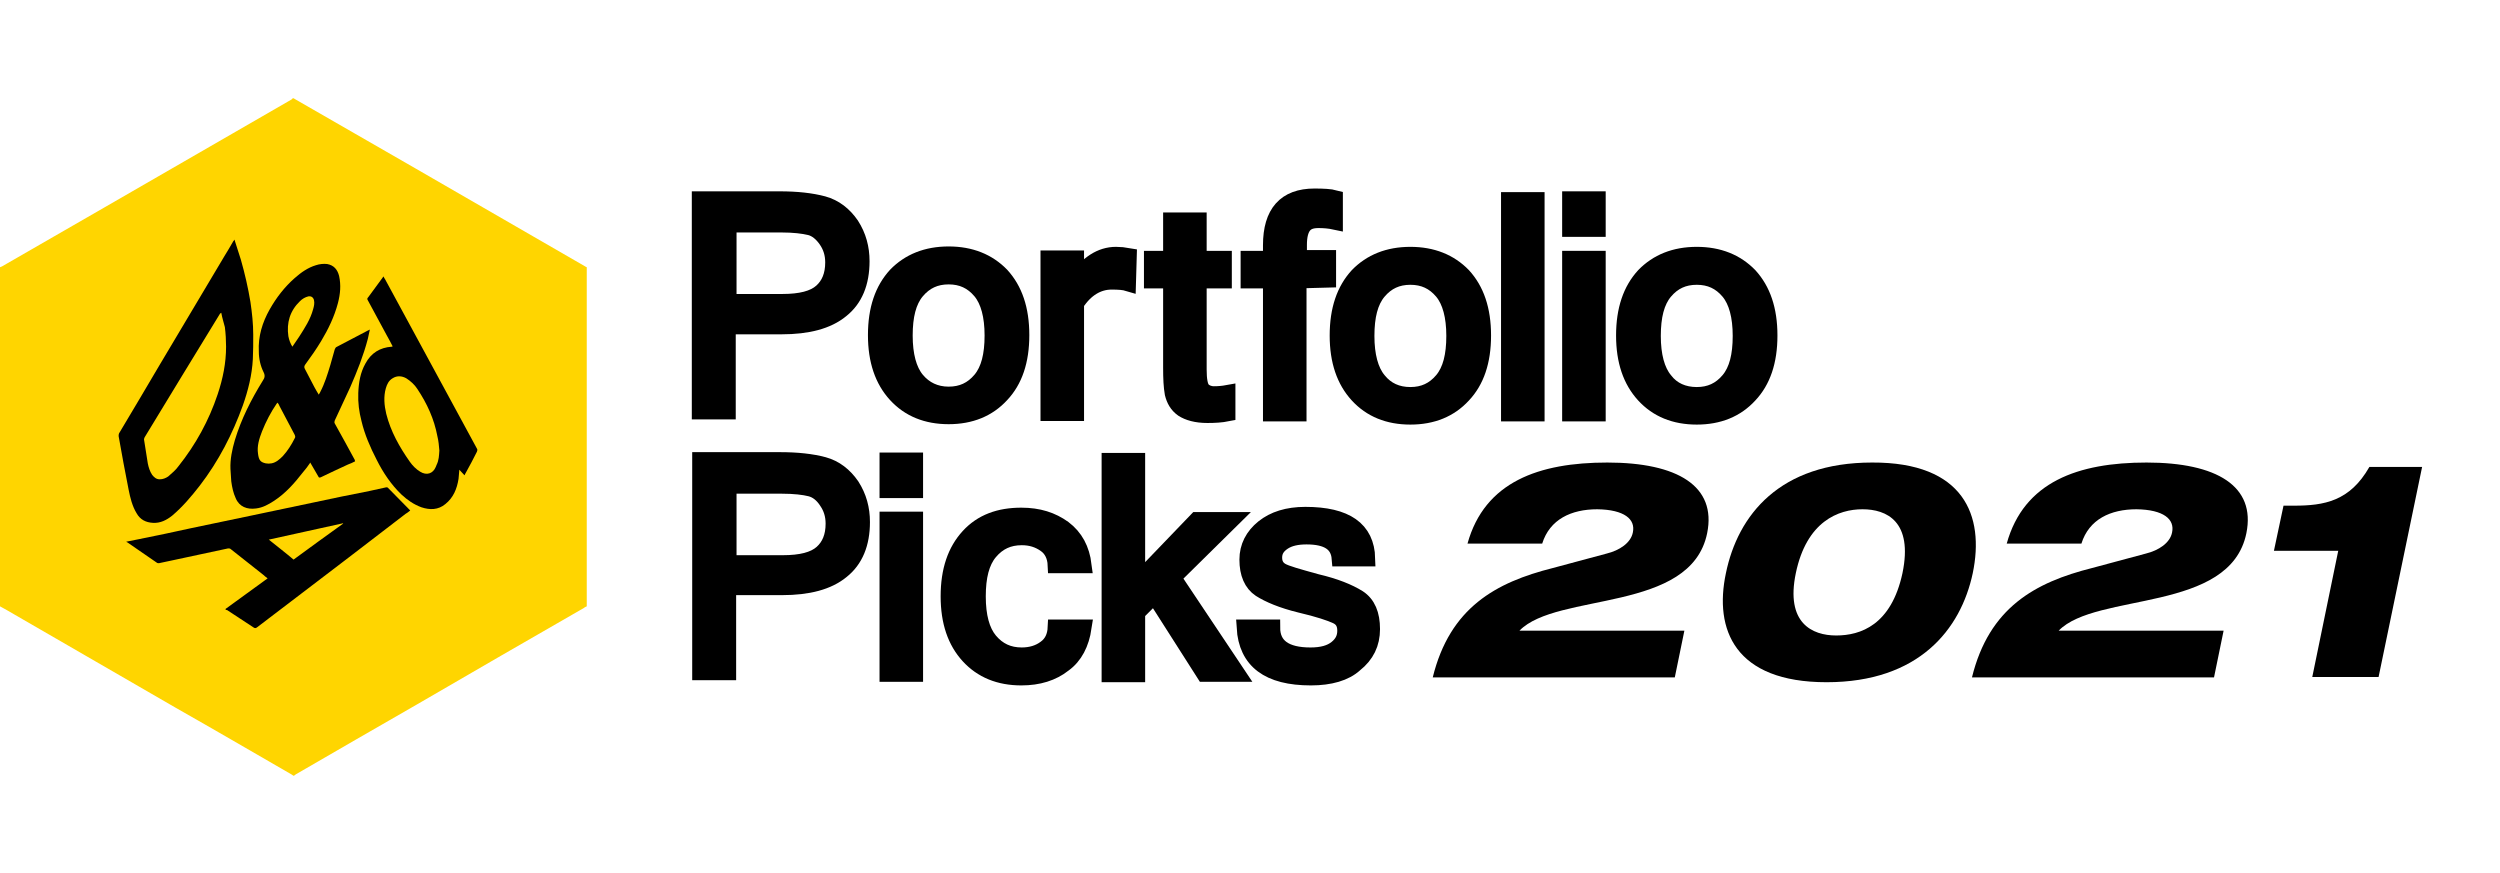 <?xml version="1.0" encoding="utf-8"?>
<!-- Generator: Adobe Illustrator 25.2.3, SVG Export Plug-In . SVG Version: 6.00 Build 0)  -->
<svg version="1.1" id="Layer_1" xmlns="http://www.w3.org/2000/svg" xmlns:xlink="http://www.w3.org/1999/xlink" x="0px" y="0px"
	 viewBox="0 0 625.9 218.6" style="enable-background:new 0 0 625.9 218.6;" xml:space="preserve">
<style type="text/css">
	.st0{fill:#FFD500;}
	.st1{stroke:#000000;stroke-width:4;stroke-miterlimit:10;}
</style>
<g>
	<path class="st0" d="M146.9,66.9c0,28.3,0,56.6,0,84.9c-0.2,0.1-0.5,0.2-0.7,0.4c-13.9,8-27.8,16-41.7,24.1
		C94.3,182.2,84.1,188,74,193.9c-0.1,0.1-0.2,0.2-0.4,0.3c-0.1,0-0.2,0-0.2,0c-0.1-0.1-0.2-0.2-0.4-0.3c-9.7-5.6-19.3-11.2-29-16.7
		c-13.4-7.8-26.9-15.5-40.3-23.3c-1.2-0.7-2.4-1.4-3.7-2.1c0-28.3,0-56.6,0-84.9c0.2-0.1,0.3-0.1,0.5-0.2
		c8.6-4.9,17.1-9.9,25.7-14.8c15.6-9,31.2-18,46.8-27c0.1-0.1,0.2-0.2,0.3-0.3c0.1,0,0.1,0,0.2,0c0.2,0.1,0.3,0.2,0.5,0.3
		c10,5.7,19.9,11.5,29.9,17.2c14.2,8.2,28.4,16.4,42.6,24.6C146.6,66.8,146.7,66.8,146.9,66.9z"/>
	<g>
		<path d="M88.9,115.5c-0.6,0.3-1.2,0.6-1.8,0.8c-2.3,1.1-4.6,2.1-6.8,3.2c-0.3,0.1-0.5,0.1-0.6-0.2c-0.6-1-1.2-2.1-1.8-3.1
			c-0.1-0.1-0.1-0.2-0.2-0.4c-0.6,0.9-1.2,1.7-1.9,2.5c-2.1,2.7-4.3,5.2-7.2,7.1c-1.4,0.9-2.8,1.7-4.5,1.9c-2.2,0.3-4.2-0.4-5.1-2.6
			c-0.6-1.3-0.9-2.7-1.1-4.2c-0.1-1-0.1-2.1-0.2-3.1c-0.1-2.4,0.4-4.8,1.1-7.2c1.6-5.3,4.1-10.2,7-14.9c0.5-0.7,0.6-1.3,0.2-2.1
			c-0.8-1.6-1.2-3.4-1.2-5.2c-0.2-3.8,0.9-7.3,2.7-10.5c1.7-3,3.7-5.6,6.3-7.9c1.6-1.4,3.3-2.6,5.3-3.2c0.9-0.3,1.9-0.4,2.8-0.3
			c1.7,0.3,2.6,1.4,3,3c0.5,2.3,0.3,4.5-0.3,6.8c-0.9,3.4-2.4,6.5-4.2,9.5c-1.2,2-2.6,4-4,5.9c-0.2,0.3-0.3,0.6-0.1,1
			c0.8,1.5,1.6,3.1,2.4,4.6c0.3,0.6,0.7,1.2,1.1,1.9c0.2-0.3,0.3-0.5,0.4-0.7c1.1-2.1,1.8-4.4,2.5-6.7c0.4-1.3,0.7-2.6,1.1-3.9
			c0.1-0.2,0.2-0.5,0.4-0.6c2.7-1.4,5.3-2.8,8-4.2c0.1,0,0.2-0.1,0.4-0.2c-0.2,0.8-0.3,1.5-0.5,2.3C91,89,89.4,93,87.7,96.9
			c-1.3,2.8-2.6,5.6-3.9,8.4c-0.1,0.3-0.1,0.5,0,0.7c1.7,3,3.3,6,5,9.1C88.9,115.4,88.9,115.4,88.9,115.5z M69.5,100.8
			c-0.1,0.1-0.1,0.2-0.2,0.2c-1.5,2.2-2.7,4.5-3.7,7c-0.7,1.8-1.3,3.7-1,5.6c0.2,1.6,0.6,2.1,1.9,2.4c0.5,0.1,1,0.1,1.5,0
			c1.1-0.2,2-1,2.8-1.8c1.2-1.3,2.2-2.9,3-4.5c0.2-0.3,0.1-0.5,0-0.8c-1.3-2.4-2.5-4.8-3.8-7.2C69.9,101.4,69.7,101.1,69.5,100.8z
			 M73.2,86.8c0.6-0.9,1.1-1.6,1.7-2.5c1.4-2.2,2.8-4.3,3.5-6.9c0.2-0.7,0.4-1.5,0.2-2.3c-0.2-0.7-0.7-1-1.4-0.9
			c-0.8,0.2-1.5,0.6-2.1,1.2c-2.5,2.4-3.4,5.4-2.9,8.8C72.4,85.2,72.7,86,73.2,86.8z"/>
		<path d="M58.7,60c0.5,1.7,1.1,3.3,1.6,5c1,3.5,1.8,7,2.4,10.6c0.4,2.7,0.7,5.5,0.7,8.2c0,2,0,4.1-0.1,6.1c-0.2,4-1.2,7.9-2.5,11.6
			c-2.6,7.2-6.1,14-10.8,20.1c-2.1,2.7-4.3,5.3-6.9,7.5c-1.4,1.1-2.9,1.9-4.8,1.8c-1.8-0.1-3.2-0.8-4.1-2.4c-1.1-1.8-1.6-3.9-2-5.9
			c-0.9-4.5-1.7-8.9-2.5-13.4c0-0.2,0-0.5,0.1-0.7c3.4-5.7,6.8-11.4,10.2-17.2c5.4-9.1,10.8-18.1,16.2-27.2c0.7-1.2,1.5-2.4,2.2-3.7
			c0.1-0.1,0.2-0.2,0.2-0.3C58.6,60.1,58.6,60.1,58.7,60z M55.4,78.3L55.4,78.3c-0.2,0.1-0.2,0.2-0.3,0.2
			c-6.3,10.3-12.6,20.6-18.9,31c-0.1,0.2-0.2,0.5-0.1,0.8c0.3,1.9,0.6,3.8,0.9,5.7c0.2,1,0.5,2,1.1,2.9c0.5,0.6,1,1.1,1.9,1.1
			c0.8,0,1.5-0.3,2.1-0.7c0.9-0.8,1.9-1.6,2.6-2.6c4.3-5.4,7.6-11.4,9.8-18c1.3-3.9,2.1-7.8,2.1-11.9c0-1.6-0.1-3.3-0.3-4.9
			C56,80.7,55.6,79.5,55.4,78.3z"/>
		<path d="M56.4,152.5c3.5-2.6,7.1-5.1,10.6-7.7c-0.4-0.3-0.8-0.6-1.1-0.9c-2.7-2.1-5.4-4.3-8.1-6.4c-0.2-0.2-0.4-0.2-0.7-0.2
			c-4.7,1-9.3,2-14,3c-1.1,0.2-2.2,0.5-3.3,0.7c-0.1,0-0.4,0-0.5-0.1c-2.5-1.7-4.9-3.4-7.4-5.1c-0.1-0.1-0.2-0.1-0.3-0.1l0.1-0.1
			c1-0.2,2-0.4,3-0.6c4.4-0.9,8.9-1.8,13.3-2.8c5.1-1.1,10.2-2.1,15.3-3.2c5.1-1.1,10.1-2.1,15.2-3.2c4.7-1,9.4-2,14.1-2.9
			c1.4-0.3,2.8-0.6,4.1-0.9c0.1,0,0.3,0,0.4,0.1c1.9,1.9,3.7,3.8,5.6,5.7c-0.4,0.3-0.7,0.6-1.1,0.8c-9.6,7.4-19.3,14.8-28.9,22.1
			c-2.8,2.1-5.6,4.3-8.4,6.4c-0.3,0.2-0.5,0.2-0.8,0c-2.2-1.5-4.5-2.9-6.7-4.4C56.7,152.8,56.6,152.7,56.4,152.5z M67.3,135.1
			c2.1,1.7,4.2,3.3,6.2,5c4.1-3,8.2-6,12.4-9c0,0,0,0,0-0.1C79.7,132.4,73.5,133.7,67.3,135.1z"/>
		<path d="M98.3,86.7c-0.5-1-1-1.9-1.5-2.8c-1.6-2.9-3.1-5.8-4.7-8.7c-0.2-0.3-0.2-0.5,0.1-0.8c1.2-1.6,2.4-3.3,3.6-4.9
			c0.1-0.1,0.1-0.2,0.2-0.3c0.1,0.3,0.3,0.5,0.4,0.7c7.7,14.1,15.3,28.3,23,42.4c0.2,0.3,0.1,0.5,0,0.8c-0.9,1.8-1.8,3.5-2.8,5.3
			c-0.1,0.2-0.2,0.3-0.3,0.6c-0.4-0.5-0.9-0.9-1.3-1.4c-0.1,0.8-0.1,1.6-0.2,2.3c-0.4,2.5-1.3,4.7-3.3,6.3c-1.8,1.5-3.9,1.5-6,0.8
			c-1.9-0.7-3.5-1.8-5-3.2c-2.6-2.5-4.6-5.5-6.2-8.7c-1.6-3.1-3-6.3-3.8-9.7c-0.6-2.3-0.9-4.6-0.8-7c0.1-2.6,0.5-5.1,1.8-7.4
			c1.4-2.6,3.6-4,6.6-4.2C98.1,86.8,98.2,86.8,98.3,86.7z M110,112.8c-0.1-1.2-0.2-2.4-0.5-3.6c-0.8-4.3-2.6-8.2-5-11.8
			c-0.7-1.1-1.7-2-2.8-2.7c-1.1-0.6-2.3-0.7-3.4,0c-1,0.6-1.4,1.5-1.7,2.5c-0.6,2.1-0.4,4.3,0.1,6.4c1.1,4.4,3.3,8.3,5.9,12
			c0.7,1,1.6,1.9,2.6,2.5c1.6,1,3.2,0.5,3.9-1.2c0.1-0.2,0.1-0.3,0.2-0.5C109.9,115.2,109.9,114.1,110,112.8z"/>
	</g>
</g>
<g>
	<g>
		<path class="st1" d="M175.2,49.9h19.9c4.4,0,8,0.4,11,1.2c2.9,0.8,5.2,2.6,7,5.2c1.8,2.8,2.6,5.8,2.6,9.1c0,5.4-1.7,9.5-5.1,12.2
			c-3.4,2.8-8.4,4.1-14.9,4.1h-13.5V103h-7V49.9L175.2,49.9z M182.4,75.6h13.5c4.5,0,7.8-0.8,9.8-2.6c1.9-1.7,2.9-4.1,2.9-7.3
			c0-2.2-0.6-4-1.7-5.6s-2.5-2.8-4.1-3.2c-1.7-0.4-4-0.7-7.2-0.7h-13.2V75.6z"/>
	</g>
	<g>
		<path class="st1" d="M237.5,63.7c5.5,0,9.9,1.8,13.2,5.2c3.3,3.6,5,8.5,5,15s-1.7,11.4-5,14.9c-3.3,3.6-7.7,5.4-13.2,5.4
			s-9.9-1.8-13.2-5.4s-5-8.5-5-14.9c0-6.5,1.7-11.4,5-15C227.6,65.5,232,63.7,237.5,63.7z M237.5,98.8c3.3,0,5.9-1.2,8-3.7
			s3-6.2,3-11.1s-1-8.7-3-11.1c-2.1-2.5-4.7-3.7-8-3.7s-5.9,1.2-8,3.7s-3,6.2-3,11.1s1,8.7,3,11.1S234.2,98.8,237.5,98.8z"/>
	</g>
	<g>
		<path class="st1" d="M282.4,70.9c-1-0.3-2.3-0.4-4.1-0.4c-3.4,0-6.5,1.8-8.9,5.5v27.4h-6.9V64.7h6.9v5.4c2.9-4.1,6.2-6.3,10-6.3
			c1,0,2.1,0.1,3.2,0.3L282.4,70.9L282.4,70.9z"/>
	</g>
	<g>
		<path class="st1" d="M307.3,103.5c-1.5,0.3-3.2,0.4-5,0.4c-2.8,0-4.8-0.6-6.2-1.5c-1.4-1-2.1-2.3-2.5-3.9
			c-0.3-1.7-0.4-3.7-0.4-6.5V70.2h-4.8v-5.4h4.8v-9.6h6.9v9.6h6.3v5.4h-6.3v22.3c0,2.6,0.3,4.3,1,5.1c0.7,0.7,1.7,1.1,2.8,1.1
			c1.2,0,2.3-0.1,3.4-0.3L307.3,103.5L307.3,103.5z"/>
	</g>
	<g>
		<path class="st1" d="M325.1,70.2v33.3h-6.9V70.2h-5.6v-5.4h5.6v-3.4c0-8.1,3.6-12.2,10.9-12.2c2.2,0,4,0.1,5.1,0.4v5.9
			c-1.4-0.3-2.8-0.4-4.1-0.4c-1.7,0-2.9,0.4-3.7,1.4c-0.8,1-1.2,2.6-1.2,4.8v3.3h7.3V70L325.1,70.2L325.1,70.2z"/>
	</g>
	<g>
		<path class="st1" d="M353.1,63.8c5.5,0,9.9,1.8,13.2,5.2c3.3,3.6,5,8.5,5,15s-1.7,11.4-5,14.9c-3.3,3.6-7.7,5.4-13.2,5.4
			s-9.9-1.8-13.2-5.4c-3.3-3.6-5-8.5-5-14.9c0-6.5,1.7-11.4,5-15C343.2,65.6,347.6,63.8,353.1,63.8z M353.1,98.9
			c3.3,0,5.9-1.2,8-3.7s3-6.2,3-11.1s-1-8.7-3-11.1c-2.1-2.5-4.7-3.7-8-3.7s-5.9,1.2-8,3.7s-3,6.2-3,11.1s1,8.7,3,11.1
			C347.1,97.7,349.8,98.9,353.1,98.9z"/>
	</g>
	<g>
		<path class="st1" d="M384.6,103.5h-6.8V50.1h6.9v53.4H384.6z"/>
	</g>
	<g>
		<path class="st1" d="M400,57.3h-6.9v-7.4h6.9V57.3z M400,103.5h-6.9V64.8h6.9V103.5z"/>
	</g>
	<g>
		<path class="st1" d="M424.8,63.8c5.5,0,9.9,1.8,13.2,5.2c3.3,3.6,5,8.5,5,15s-1.7,11.4-5,14.9c-3.3,3.6-7.7,5.4-13.2,5.4
			s-9.9-1.8-13.2-5.4c-3.3-3.6-5-8.5-5-14.9c0-6.5,1.7-11.4,5-15C414.9,65.6,419.3,63.8,424.8,63.8z M424.8,98.9
			c3.3,0,5.9-1.2,8-3.7s3-6.2,3-11.1s-1-8.7-3-11.1c-2.1-2.5-4.7-3.7-8-3.7s-5.9,1.2-8,3.7s-3,6.2-3,11.1s1,8.7,3,11.1
			C418.7,97.7,421.5,98.9,424.8,98.9z"/>
	</g>
	<g>
		<path class="st1" d="M175.3,115.2h19.9c4.4,0,8,0.4,11,1.2c2.9,0.8,5.2,2.6,7,5.2c1.8,2.8,2.6,5.8,2.6,9.1c0,5.4-1.7,9.5-5.1,12.2
			c-3.4,2.8-8.4,4.1-14.9,4.1h-13.5v21.3h-7V115.2L175.3,115.2z M182.5,141H196c4.5,0,7.8-0.8,9.8-2.6c1.9-1.7,2.9-4.1,2.9-7.3
			c0-2.2-0.6-4-1.7-5.6c-1.1-1.7-2.5-2.8-4.1-3.2s-4-0.7-7.2-0.7h-13.3V141H182.5z"/>
	</g>
	<g>
		<path class="st1" d="M229.1,122.7h-6.9v-7.4h6.9V122.7z M229.1,168.7h-6.9v-38.6h6.9V168.7z"/>
	</g>
	<g>
		<path class="st1" d="M255.7,169.6c-5.5,0-9.9-1.8-13.2-5.4c-3.3-3.6-5-8.5-5-14.9c0-6.5,1.7-11.4,5-15s7.7-5.2,13.2-5.2
			c4.3,0,7.7,1.1,10.6,3.2c2.9,2.2,4.5,5.2,5,9.2h-7c-0.1-2.3-1-4.1-2.6-5.2c-1.7-1.2-3.6-1.8-5.9-1.8c-3.3,0-5.9,1.2-8,3.7
			s-3,6.2-3,11.1c0,5,1,8.7,3,11.1c2.1,2.5,4.7,3.7,8,3.7c2.3,0,4.3-0.6,5.9-1.8c1.7-1.2,2.5-3,2.6-5.2h7c-0.6,4-2.2,7.2-5,9.2
			C263.5,168.5,260,169.6,255.7,169.6z"/>
	</g>
	<g>
		<path class="st1" d="M309.8,168.7h-8.3L289,149.1l-4.3,4.3v15.4h-6.9v-53.4h6.9v30.3l14.9-15.5h8.7l-14.6,14.4L309.8,168.7z"/>
	</g>
	<g>
		<path class="st1" d="M328.2,169.6c-10.6,0-16.1-4.1-16.6-12.5h6.9c0,4.7,3.3,7,9.6,7c2.9,0,5-0.6,6.5-1.8s2.2-2.6,2.2-4.4
			s-0.7-3-2.2-3.7s-4.4-1.7-9.1-2.8c-4.5-1.1-7.8-2.5-10-3.9c-2.1-1.4-3.2-3.9-3.2-7.4c0-3.2,1.4-5.9,4-8s6.1-3.2,10.5-3.2
			c10.2,0,15.3,3.6,15.5,10.9h-6.9c-0.3-3.7-3-5.5-8.3-5.5c-2.3,0-4.3,0.4-5.8,1.4s-2.3,2.2-2.3,3.9c0,1.5,0.6,2.6,1.8,3.3
			c1.2,0.7,4.1,1.5,8.8,2.8c4.7,1.1,8.1,2.5,10.5,4c2.3,1.5,3.4,4.1,3.4,7.8c0,3.6-1.4,6.5-4.3,8.8
			C336.8,168.5,333,169.6,328.2,169.6z"/>
	</g>
</g>
<g>
	<path d="M419.3,169.6h-60.6c4.3-17.5,15.8-23.8,30.1-27.4l13.4-3.6c3.3-0.8,6.1-2.7,6.6-5.3c0.7-3.3-2.1-5.7-8.9-5.8
		c-6.5,0-11.9,2.5-13.8,8.6h-18.7c4.3-15.5,17.9-20.3,35-20.3c17.6,0,27.4,5.9,25,17.7c-4.1,20-37.6,14.7-47,24.4h41.3L419.3,169.6z
		"/>
	<path d="M493.9,143.5c-3,14.1-13.5,27.3-36.6,27.3c-23,0-28.2-13.2-25.2-27.3c3-14.6,13.5-27.7,36.6-27.7
		C491.7,115.7,496.9,129.1,493.9,143.5z M449.6,143.5c-2.6,12.5,4.1,15.6,10.1,15.6c6.1,0,13.8-2.6,16.6-15.6c2.7-13-4-16-10-16
		C460.3,127.5,452.3,130.5,449.6,143.5z"/>
	<path d="M554.3,169.6h-60.6c4.3-17.5,15.8-23.8,30.1-27.4l13.4-3.6c3.3-0.8,6.1-2.7,6.6-5.3c0.7-3.3-2.1-5.7-8.9-5.8
		c-6.5,0-11.9,2.5-13.8,8.6h-18.7c4.3-15.5,17.9-20.3,35-20.3c17.6,0,27.4,5.9,25,17.7c-4.1,20-37.6,14.7-47,24.4h41.3L554.3,169.6z
		"/>
	<path d="M585.4,137.9h-16.1l2.4-11.3h2.6c7.6,0,14-1.1,18.9-9.7h13.2l-10.9,52.6h-16.6L585.4,137.9z"/>
</g>
</svg>
